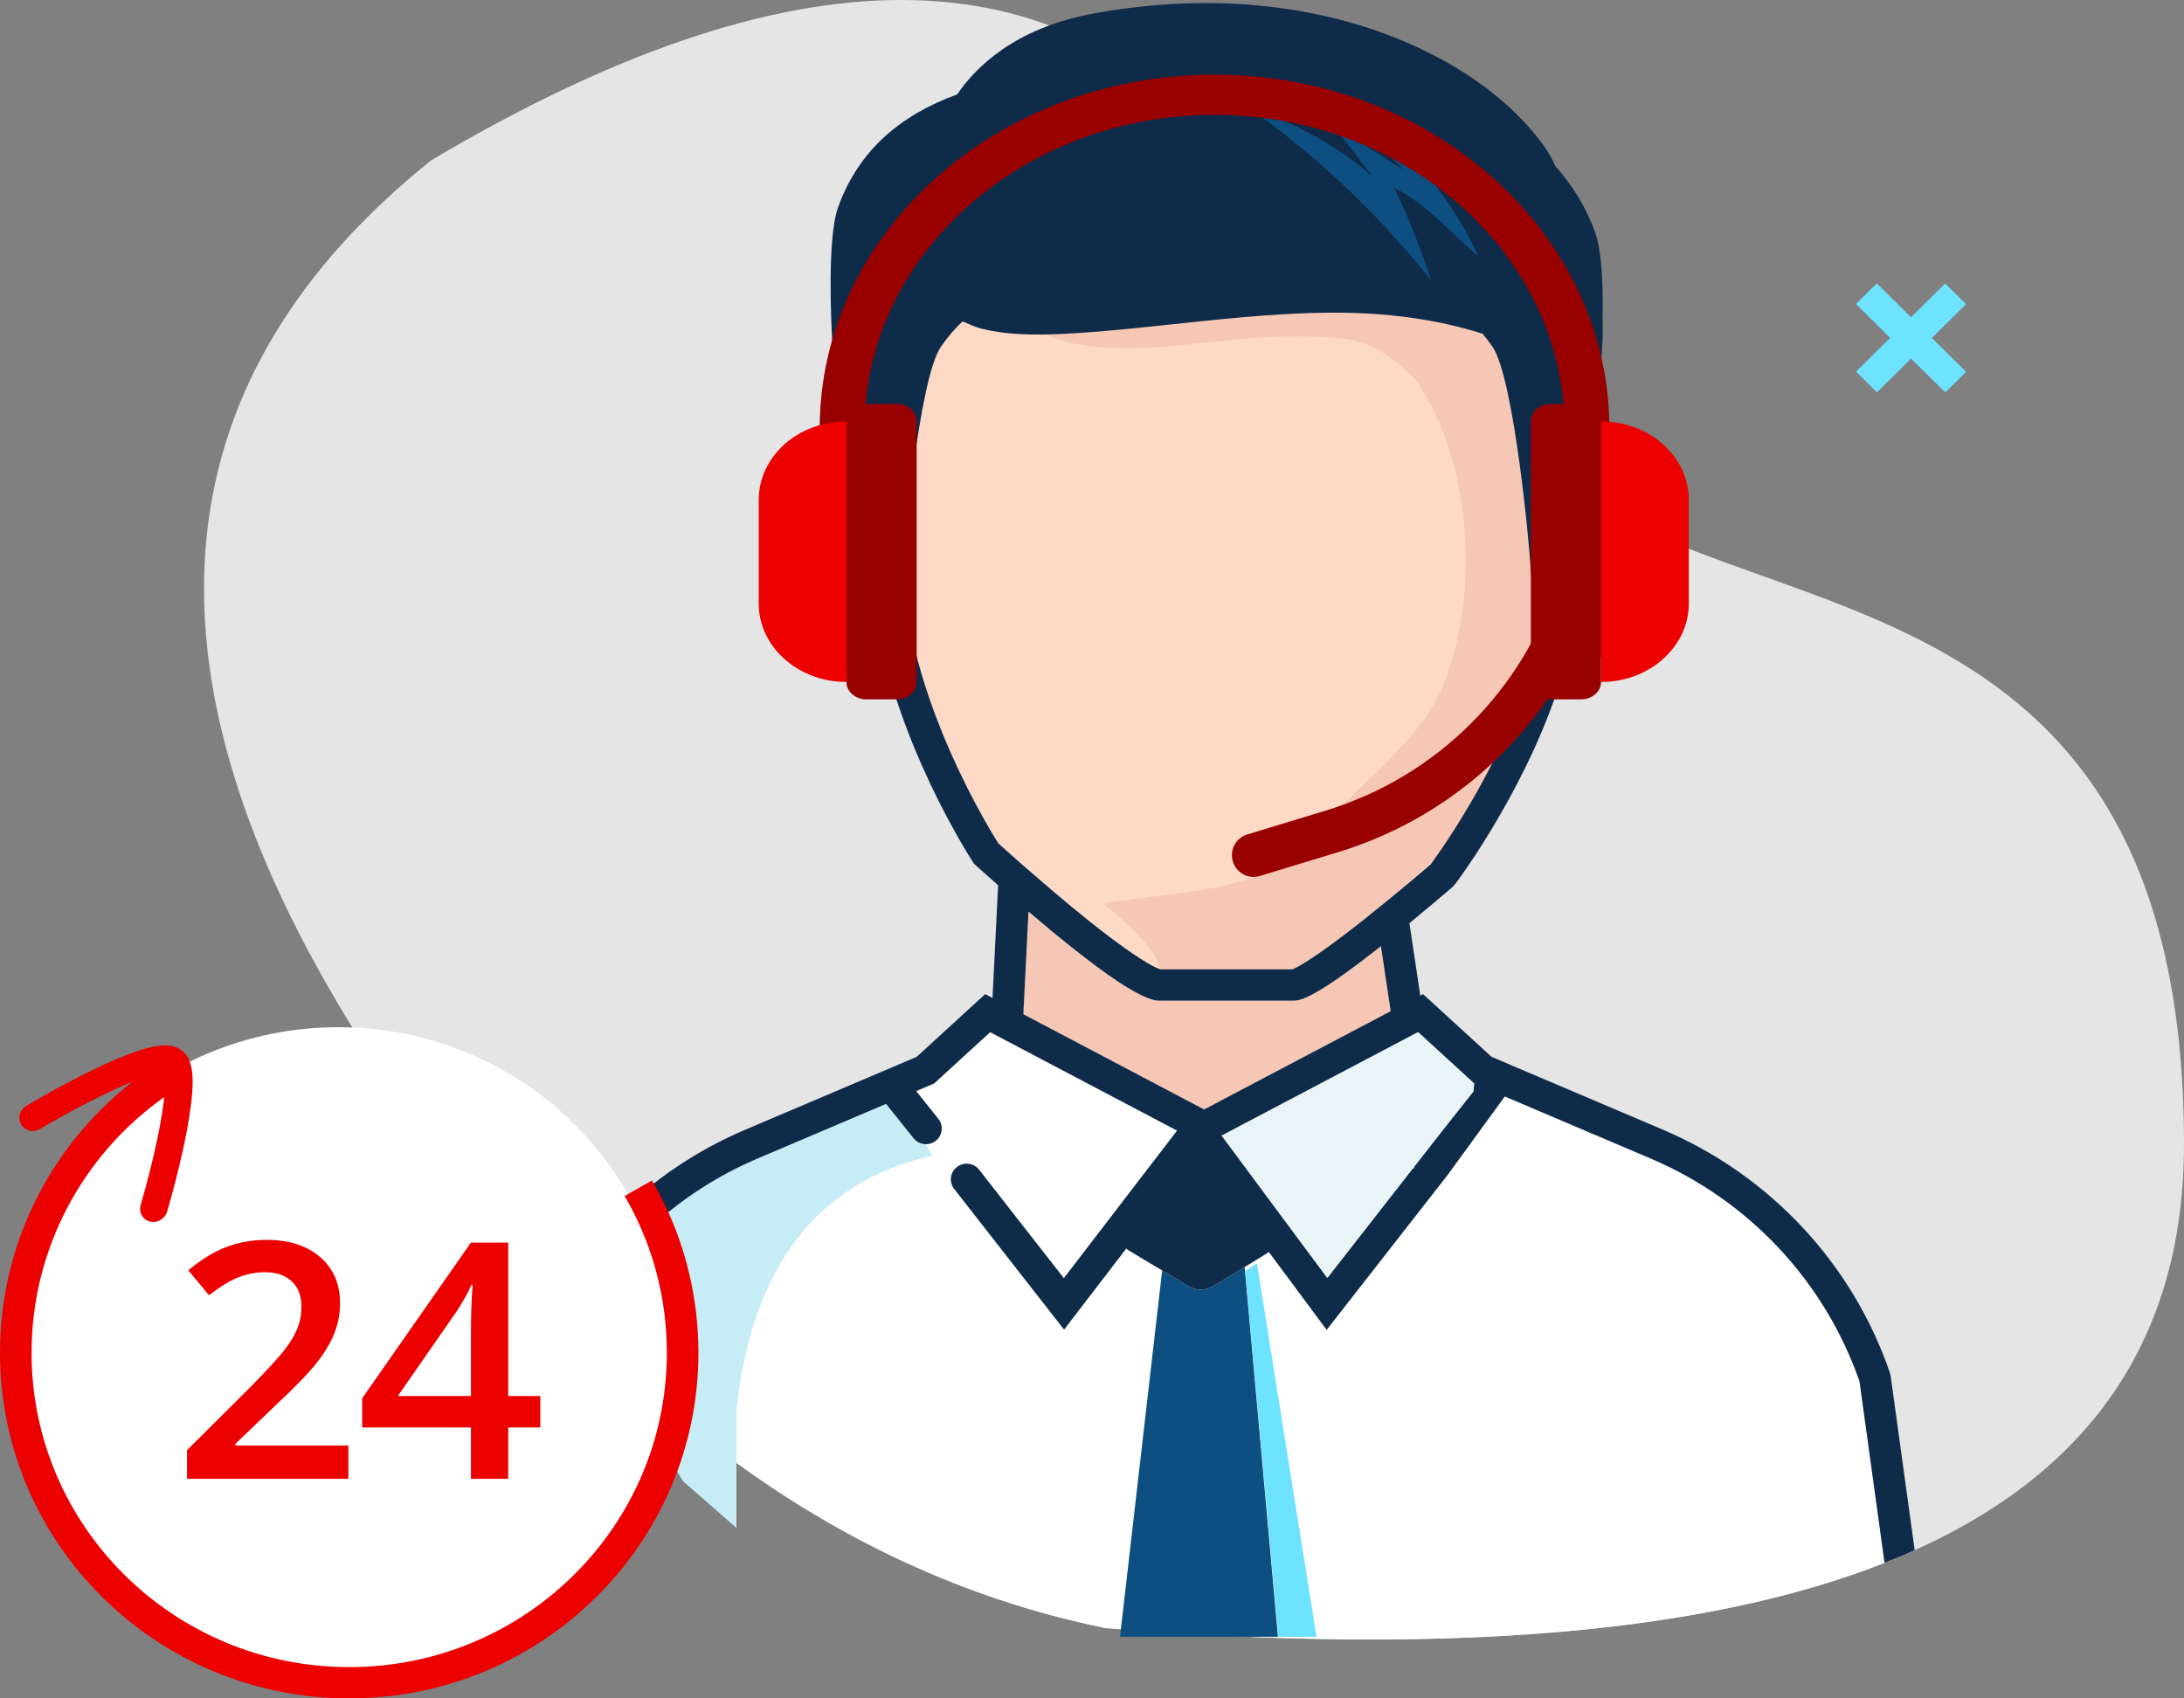 <svg width="126" height="98" viewBox="0 0 126 98" fill="none" xmlns="http://www.w3.org/2000/svg">
<rect x="0" y="0" width="126" height="98" fill="#808080" stroke="none"/>
<path fill-rule="evenodd" clip-rule="evenodd" d="M63.791 93.944C105.265 97.273 126.002 87.961 126 66.004C125.996 33.07 101.647 36.474 90.576 28.063C79.505 19.652 86.042 28.063 71.094 9.374C61.129 -3.085 45.721 -3.125 24.87 9.254C9.321 21.753 7.614 38.114 19.75 58.337C31.885 78.56 46.565 90.429 63.791 93.944Z" fill="#E5E5E5"/>
<path fill-rule="evenodd" clip-rule="evenodd" d="M95.214 66.841L86.814 63.27L83.495 67.825L82.414 69.209L76.537 76.736L73.206 72.248L70.951 69.209L69.613 67.405L69.081 66.689L68.532 67.405L67.148 69.209L64.98 72.038L61.388 76.72L55.047 68.602C54.739 68.207 54.813 67.64 55.211 67.336C55.58 67.054 56.094 67.094 56.414 67.413L56.49 67.498L56.749 67.831L57.825 69.209L61.375 73.754L64.861 69.209L66.245 67.405L67.906 65.239L58.938 60.515L57.16 59.578L57.123 59.559L53.891 62.519L52.852 62.959L54.134 64.558C54.422 64.919 54.389 65.429 54.071 65.75L53.986 65.825C53.592 66.135 53.019 66.07 52.706 65.679L51.117 63.696L43.721 66.841C39.229 68.751 35.57 72.094 33.232 76.267C42.33 85.734 52.51 91.643 63.79 93.944C83.412 95.519 98.385 94.26 108.722 90.177L107.278 79.706C105.265 73.925 100.885 69.252 95.214 66.841Z" fill="white"/>
<path fill-rule="evenodd" clip-rule="evenodd" d="M79.32 54.869C77.191 56.529 75.73 57.512 74.895 57.714L74.678 57.74H66.83L66.622 57.715C65.607 57.479 63.926 56.342 61.575 54.457C61.291 54.23 61.002 53.995 60.705 53.751C60.252 53.377 59.793 52.99 59.333 52.598L59.039 58.523L69.469 64.019L80.231 58.348L79.669 54.595C79.552 54.687 79.434 54.78 79.32 54.869Z" fill="#F6C7B4"/>
<path fill-rule="evenodd" clip-rule="evenodd" d="M51.446 36.878C51.469 36.873 51.492 36.865 51.516 36.854L52.522 36.397L52.781 37.463C53.266 39.457 53.986 41.485 54.877 43.496C55.487 44.873 56.142 46.159 56.797 47.318C57.025 47.721 57.237 48.08 57.425 48.389C57.497 48.505 57.553 48.596 57.596 48.664C57.623 48.687 57.667 48.728 57.7 48.757C57.752 48.804 57.796 48.845 57.867 48.907C58.153 49.166 58.476 49.454 58.828 49.764C59.033 49.945 59.24 50.122 59.447 50.301C60.255 51.006 61.072 51.705 61.871 52.363C62.16 52.603 62.444 52.832 62.721 53.055C64.721 54.657 66.274 55.718 66.953 55.934H74.546C75.079 55.744 76.439 54.817 78.193 53.451C78.39 53.295 78.594 53.136 78.801 52.972C78.984 52.826 79.172 52.672 79.357 52.522C79.901 52.083 80.449 51.633 80.997 51.176C81.148 51.05 81.3 50.926 81.451 50.8C81.758 50.54 82.042 50.299 82.294 50.083C82.394 49.997 82.475 49.928 82.535 49.876C82.567 49.834 82.607 49.778 82.658 49.71C82.805 49.507 82.972 49.269 83.158 48.998C83.689 48.221 84.249 47.34 84.815 46.374C86.426 43.62 87.742 40.739 88.553 37.885L88.788 37.063L89.629 37.249L89.643 37.252C90.615 37.463 92.057 35.943 92.596 33.667C93.142 31.402 92.553 29.476 91.608 29.262C91.368 29.21 91.084 29.269 90.765 29.454L89.415 30.24L89.392 28.689C89.292 21.462 88.522 16.925 86.333 13.371C83.607 8.946 78.705 6.621 70.756 6.621C63.146 6.621 58.303 9.033 55.493 13.599C53.205 17.318 52.289 22.21 52.133 29.301L52.092 31.199L50.631 29.967C50.338 29.721 50.104 29.645 49.953 29.68C49.282 29.852 48.799 31.611 49.231 33.66C49.676 35.7 50.807 37.034 51.446 36.878Z" fill="#FEDAC6"/>
<path fill-rule="evenodd" clip-rule="evenodd" d="M79.59 16.233C77.58 15.698 75.472 15.784 73.375 15.998C68.922 16.451 63.191 18.758 58.815 17.027C58.591 16.936 58.425 17.144 58.503 17.327C59.59 20.662 65.616 20.186 68.344 19.894C71.415 19.57 74.579 19.183 77.683 19.57C79.388 19.801 80.636 20.89 81.793 22.034C81.954 22.309 82.104 22.603 82.275 22.872C84.883 27.306 85.263 34.374 83.387 39.19C82.275 42.517 78.518 45.117 75.903 48.09C73.115 51.541 68.538 51.358 63.624 52.12C65.177 53.364 66.908 54.997 66.908 55.955H74.579C76.231 55.534 82.916 49.443 82.916 49.443C82.916 49.443 89.869 39.875 89.869 30.733C89.869 20.226 90.054 10.895 79.59 7.053C79.04 10.913 78.748 12.536 79.59 16.233Z" fill="#F6C7B4"/>
<path fill-rule="evenodd" clip-rule="evenodd" d="M42.486 81.405C43.369 73.093 47.14 68.185 53.797 66.678C53.797 66.678 53.09 65.484 51.674 63.094L39.427 68.016L33.336 75.863L39.427 85.486L42.486 88.163V81.405Z" fill="#C6EDF6"/>
<path fill-rule="evenodd" clip-rule="evenodd" d="M113.43 21.455L112.228 22.645L110.254 20.69L108.285 22.641L107.079 21.446L109.048 19.495L107.075 17.541L108.276 16.352L110.249 18.307L112.219 16.356L113.426 17.55L111.456 19.5L113.43 21.455Z" fill="#6EE3FF"/>
<path fill-rule="evenodd" clip-rule="evenodd" d="M69.287 74.423C69.03 74.4 68.779 74.343 68.59 74.225L67.048 73.307L64.616 94.444L73.728 94.447L71.806 73.109L69.983 74.219C69.786 74.336 69.539 74.4 69.287 74.423Z" fill="#0D4F80"/>
<path fill-rule="evenodd" clip-rule="evenodd" d="M71.84 73.344L73.751 94.447H75.955L72.517 72.901L71.84 73.344Z" fill="#6EE3FF"/>
<path fill-rule="evenodd" clip-rule="evenodd" d="M85.007 62.971L83.125 65.35L81.578 67.329L81.591 67.404H81.522L80.111 69.208L76.575 73.738L73.214 69.208L71.875 67.404L70.482 65.527L80.515 60.241L81.812 59.558L82.327 60.028L85.045 62.518L85.007 62.971ZM69.468 64.018L59.039 58.523L59.334 52.597C59.793 52.989 60.253 53.377 60.705 53.751C61.002 53.994 61.292 54.23 61.574 54.456C63.927 56.342 65.608 57.478 66.622 57.715L66.831 57.739H74.679L74.895 57.713C75.731 57.511 77.192 56.528 79.321 54.868C79.434 54.779 79.552 54.686 79.669 54.594L80.232 58.347L69.468 64.018ZM58.829 49.764C58.477 49.455 58.154 49.166 57.867 48.907C57.797 48.845 57.752 48.804 57.7 48.757C57.667 48.728 57.623 48.687 57.597 48.664C57.554 48.597 57.497 48.504 57.426 48.389C57.237 48.08 57.025 47.722 56.797 47.317C56.142 46.159 55.488 44.872 54.877 43.495C53.986 41.485 53.266 39.457 52.782 37.463L52.523 36.397L51.517 36.854C51.492 36.865 51.47 36.872 51.447 36.879C50.808 37.034 49.677 35.701 49.232 33.66C48.911 32.136 49.096 30.774 49.489 30.105C50.194 32.809 51.554 37.916 52.082 32.943C52.116 31.836 53.022 21.78 54.295 19.99C54.683 19.434 55.097 18.954 55.531 18.546C55.926 18.711 56.279 18.876 56.617 18.963C58.432 19.408 60.343 19.328 62.212 19.216C68.341 18.818 75.296 17.449 81.407 18.335C82.745 18.522 84.15 18.817 85.53 19.254C85.723 19.482 85.914 19.728 86.095 19.99C87.357 21.78 88.277 31.836 88.314 32.943C88.889 38.468 90.493 31.55 91.115 29.311C91.294 29.256 91.462 29.231 91.609 29.262C92.553 29.476 93.142 31.402 92.596 33.667C92.058 35.943 90.616 37.463 89.644 37.252L89.629 37.249L88.788 37.063L88.554 37.885C87.742 40.739 86.426 43.62 84.816 46.374C84.25 47.341 83.689 48.221 83.159 48.999C82.972 49.269 82.805 49.507 82.659 49.71C82.608 49.778 82.567 49.834 82.536 49.877C82.476 49.928 82.395 49.997 82.294 50.083C82.042 50.3 81.759 50.54 81.451 50.8C81.301 50.926 81.148 51.05 80.998 51.176C80.45 51.634 79.902 52.083 79.358 52.522C79.172 52.672 78.985 52.826 78.801 52.972C78.595 53.136 78.391 53.295 78.194 53.451C76.44 54.817 75.079 55.744 74.547 55.935H66.954C66.275 55.718 64.722 54.658 62.721 53.054C62.445 52.833 62.161 52.602 61.871 52.363C61.072 51.705 60.256 51.005 59.448 50.302C59.242 50.122 59.034 49.945 58.829 49.764ZM64.593 5.436C63.23 5.733 61.978 6.139 60.827 6.65C61.977 6.138 63.231 5.733 64.593 5.436ZM76.809 5.345C76.772 5.338 76.736 5.329 76.698 5.322C76.656 5.277 76.614 5.233 76.572 5.19C76.653 5.239 76.728 5.295 76.809 5.345ZM109.073 79.375L109.032 79.207C106.867 72.903 102.106 67.807 95.934 65.183L86.052 60.982L82.099 57.363L81.939 57.447L81.313 53.27C81.753 52.909 82.195 52.542 82.631 52.174C82.944 51.911 83.231 51.667 83.487 51.447C83.641 51.316 83.751 51.221 83.809 51.171L83.935 51.035C83.974 50.985 84.043 50.894 84.138 50.762C84.295 50.546 84.473 50.295 84.667 50.009C85.221 49.199 85.805 48.283 86.392 47.279C87.945 44.622 89.238 41.85 90.102 39.066C91.989 38.885 93.729 36.788 94.368 34.082C94.689 32.757 94.704 31.46 94.449 30.365C94.105 28.892 93.269 27.787 92.004 27.501C91.859 27.47 91.715 27.453 91.569 27.446C91.862 25.916 92.13 23.801 92.295 21.638C92.402 20.782 92.49 19.596 92.459 18.294C92.495 16.206 92.379 14.381 92.027 13.411C91.495 11.942 90.712 10.683 89.74 9.596C89.562 9.209 89.366 8.847 89.142 8.526C85.393 3.139 75.628 -1.498 63.17 0.765C58.475 1.605 56.254 3.946 55.22 5.447C52.01 6.618 49.559 8.619 48.354 11.948C47.422 14.533 48.157 24.424 48.98 28.159C47.467 28.987 46.903 31.448 47.449 34.035C48.011 36.615 49.521 38.609 51.219 38.695C51.718 40.535 52.395 42.387 53.209 44.221C53.844 45.654 54.526 46.991 55.206 48.198C55.446 48.621 55.669 48.999 55.868 49.325C55.99 49.524 56.079 49.663 56.127 49.738L56.189 49.834L56.274 49.911C56.342 49.972 56.466 50.085 56.641 50.242C56.923 50.496 57.241 50.78 57.584 51.082L57.26 57.586L56.838 57.363L52.885 60.982L43.003 65.183C38.317 67.175 34.448 70.595 31.907 74.884C32.344 75.361 32.791 75.807 33.233 76.267C35.571 72.093 39.23 68.75 43.722 66.841L51.118 63.696L52.707 65.678C53.02 66.069 53.593 66.134 53.987 65.825L54.072 65.748C54.39 65.429 54.423 64.918 54.135 64.558L52.853 62.958L53.892 62.518L57.124 59.558L57.161 59.577L58.939 60.514L67.907 65.238L66.246 67.404L64.862 69.208L61.376 73.753L57.826 69.208L56.75 67.83L56.491 67.498L56.415 67.412C56.095 67.094 55.581 67.053 55.212 67.335C54.814 67.64 54.74 68.206 55.048 68.601L61.389 76.72L64.981 72.037C65.015 72.071 65.049 72.107 65.09 72.132L65.956 72.655L67.048 73.307L68.589 74.225C68.779 74.343 69.031 74.4 69.288 74.424C69.539 74.4 69.786 74.336 69.982 74.219L71.807 73.109L72.606 72.622L73.207 72.246L76.538 76.735L82.415 69.208L83.496 67.824L86.815 63.269L95.215 66.841C100.886 69.251 105.266 73.924 107.279 79.706L108.723 90.176C109.317 89.942 109.901 89.702 110.463 89.449L109.073 79.375Z" fill="#0F2B4A"/>
<path fill-rule="evenodd" clip-rule="evenodd" d="M19.516 97.36C30.14 97.36 38.752 88.833 38.752 78.316C38.752 67.797 30.14 59.272 19.516 59.272C8.892 59.272 0.28 67.797 0.28 78.316C0.28 88.833 8.892 97.36 19.516 97.36Z" fill="white"/>
<path fill-rule="evenodd" clip-rule="evenodd" d="M10.483 60.608C11.203 61.161 11.239 62.364 10.932 64.36C10.855 64.866 10.754 65.415 10.63 65.997C10.444 66.882 10.219 67.804 9.977 68.709C9.892 69.026 9.812 69.318 9.738 69.579C9.693 69.737 9.66 69.849 9.642 69.91C9.516 70.334 9.071 70.592 8.65 70.485C8.229 70.379 7.989 69.95 8.116 69.525C8.132 69.471 8.163 69.364 8.206 69.213C8.278 68.96 8.355 68.676 8.438 68.368C8.673 67.489 8.892 66.595 9.071 65.741C9.189 65.186 9.285 64.666 9.358 64.192C9.407 63.872 9.445 63.575 9.47 63.306C4.717 66.685 1.821 72.124 1.821 78.054C1.821 88.073 10.027 96.195 20.147 96.195C30.267 96.195 38.472 88.073 38.472 78.054C38.472 74.996 37.708 72.05 36.271 69.425L36.038 69.013L37.617 68.113C39.362 71.112 40.293 74.517 40.293 78.054C40.293 89.07 31.274 98 20.147 98C9.021 98 0 89.07 0 78.054C0 71.863 2.871 66.155 7.636 62.418C7.117 62.627 6.529 62.893 5.887 63.206C5.076 63.603 4.229 64.053 3.398 64.519C3.107 64.681 2.838 64.834 2.6 64.973C2.457 65.056 2.357 65.115 2.304 65.146C1.921 65.376 1.435 65.26 1.222 64.888C1.007 64.516 1.145 64.029 1.53 63.8C1.587 63.765 1.694 63.703 1.843 63.616C2.089 63.473 2.365 63.316 2.664 63.148C3.52 62.669 4.394 62.205 5.235 61.793C6.285 61.279 7.212 60.882 7.98 60.63C9.125 60.258 9.925 60.181 10.483 60.608ZM15.393 71.542C16.669 71.542 17.693 71.872 18.463 72.531C19.234 73.192 19.619 74.08 19.619 75.196C19.619 75.81 19.507 76.393 19.285 76.944C19.064 77.496 18.722 78.065 18.262 78.65C17.801 79.236 17.036 80.028 15.965 81.027L13.579 83.314V83.407H20.098V85.332H10.79V83.677L14.331 80.153C15.377 79.092 16.07 78.341 16.41 77.898C16.753 77.454 17 77.038 17.158 76.647C17.314 76.256 17.392 75.838 17.392 75.392C17.392 74.777 17.207 74.294 16.834 73.94C16.461 73.588 15.946 73.41 15.289 73.41C14.763 73.41 14.255 73.506 13.762 73.699C13.271 73.891 12.702 74.238 12.058 74.74L10.865 73.299C11.629 72.66 12.371 72.208 13.091 71.942C13.81 71.675 14.578 71.542 15.393 71.542ZM29.321 71.699V80.552H31.172V82.366H29.321V85.332H27.17V82.366H20.896V80.682L27.17 71.699H29.321ZM27.264 74.155H27.189C27.013 74.564 26.739 75.059 26.363 75.642L22.953 80.552H27.17V77.14C27.17 75.924 27.202 74.93 27.264 74.155Z" fill="#EC0000"/>
<path fill-rule="evenodd" clip-rule="evenodd" d="M85.008 62.971L85.046 62.519L82.327 60.029L81.813 59.559L80.516 60.241L70.483 65.527L71.876 67.405L73.214 69.209L76.576 73.739L80.112 69.209L81.522 67.405H81.591L81.579 67.33L83.126 65.351L85.008 62.971Z" fill="#E9F4F7"/>
<path fill-rule="evenodd" clip-rule="evenodd" d="M82.585 16.215C81.949 14.349 81.311 12.598 80.422 10.84C82.171 11.641 83.827 13.567 85.302 14.801C84.156 12.343 82.67 10.282 80.856 8.509C80.286 8.238 79.683 7.995 79.044 7.783C79.688 8.457 80.329 9.131 80.972 9.806C79.615 8.945 78.261 8.079 76.91 7.22C77.668 8.207 78.42 9.194 79.178 10.181C77.487 8.7 75.53 7.534 73.436 6.719C73.193 6.701 72.943 6.689 72.693 6.676C76.391 9.394 79.738 12.603 82.585 16.215Z" fill="#0D4F80"/>
<path fill-rule="evenodd" clip-rule="evenodd" d="M72.32 50.598C71.785 50.598 71.29 50.25 71.126 49.71C70.926 49.048 71.299 48.35 71.959 48.149L76.458 46.781C82.87 44.833 87.892 39.843 89.893 33.434C90.099 32.774 90.799 32.407 91.457 32.614C92.115 32.819 92.481 33.522 92.276 34.182C90.027 41.381 84.385 46.987 77.183 49.176L72.683 50.544C72.562 50.58 72.44 50.598 72.32 50.598Z" fill="#990000"/>
<path fill-rule="evenodd" clip-rule="evenodd" d="M49.879 38.386H47.29V24.729C47.29 13.469 57.509 4.307 70.069 4.307C82.632 4.307 92.849 13.469 92.849 24.729V37.834H90.262V24.729C90.262 14.748 81.203 6.627 70.069 6.627C58.937 6.627 49.879 14.748 49.879 24.729V38.386Z" fill="#990000"/>
<path fill-rule="evenodd" clip-rule="evenodd" d="M48.834 24.315C46.038 24.315 43.772 26.343 43.772 28.846V34.821C43.772 37.323 46.038 39.35 48.834 39.35V39.348V24.318V24.315Z" fill="#EC0000"/>
<path fill-rule="evenodd" clip-rule="evenodd" d="M51.746 23.314H49.97C49.343 23.314 48.834 23.764 48.834 24.319V39.349C48.834 39.903 49.343 40.353 49.97 40.353H51.746C52.374 40.353 52.883 39.903 52.883 39.349V24.319C52.883 23.764 52.374 23.314 51.746 23.314Z" fill="#990000"/>
<path fill-rule="evenodd" clip-rule="evenodd" d="M92.369 24.315V24.317V39.348V39.35C95.165 39.35 97.431 37.323 97.431 34.821V28.846C97.431 26.343 95.165 24.315 92.369 24.315Z" fill="#EC0000"/>
<path fill-rule="evenodd" clip-rule="evenodd" d="M91.231 23.314H89.455C88.827 23.314 88.318 23.764 88.318 24.318V39.349C88.318 39.903 88.827 40.353 89.455 40.353H91.231C91.858 40.353 92.368 39.903 92.368 39.349V24.318C92.368 23.764 91.858 23.314 91.231 23.314Z" fill="#990000"/>
</svg>
